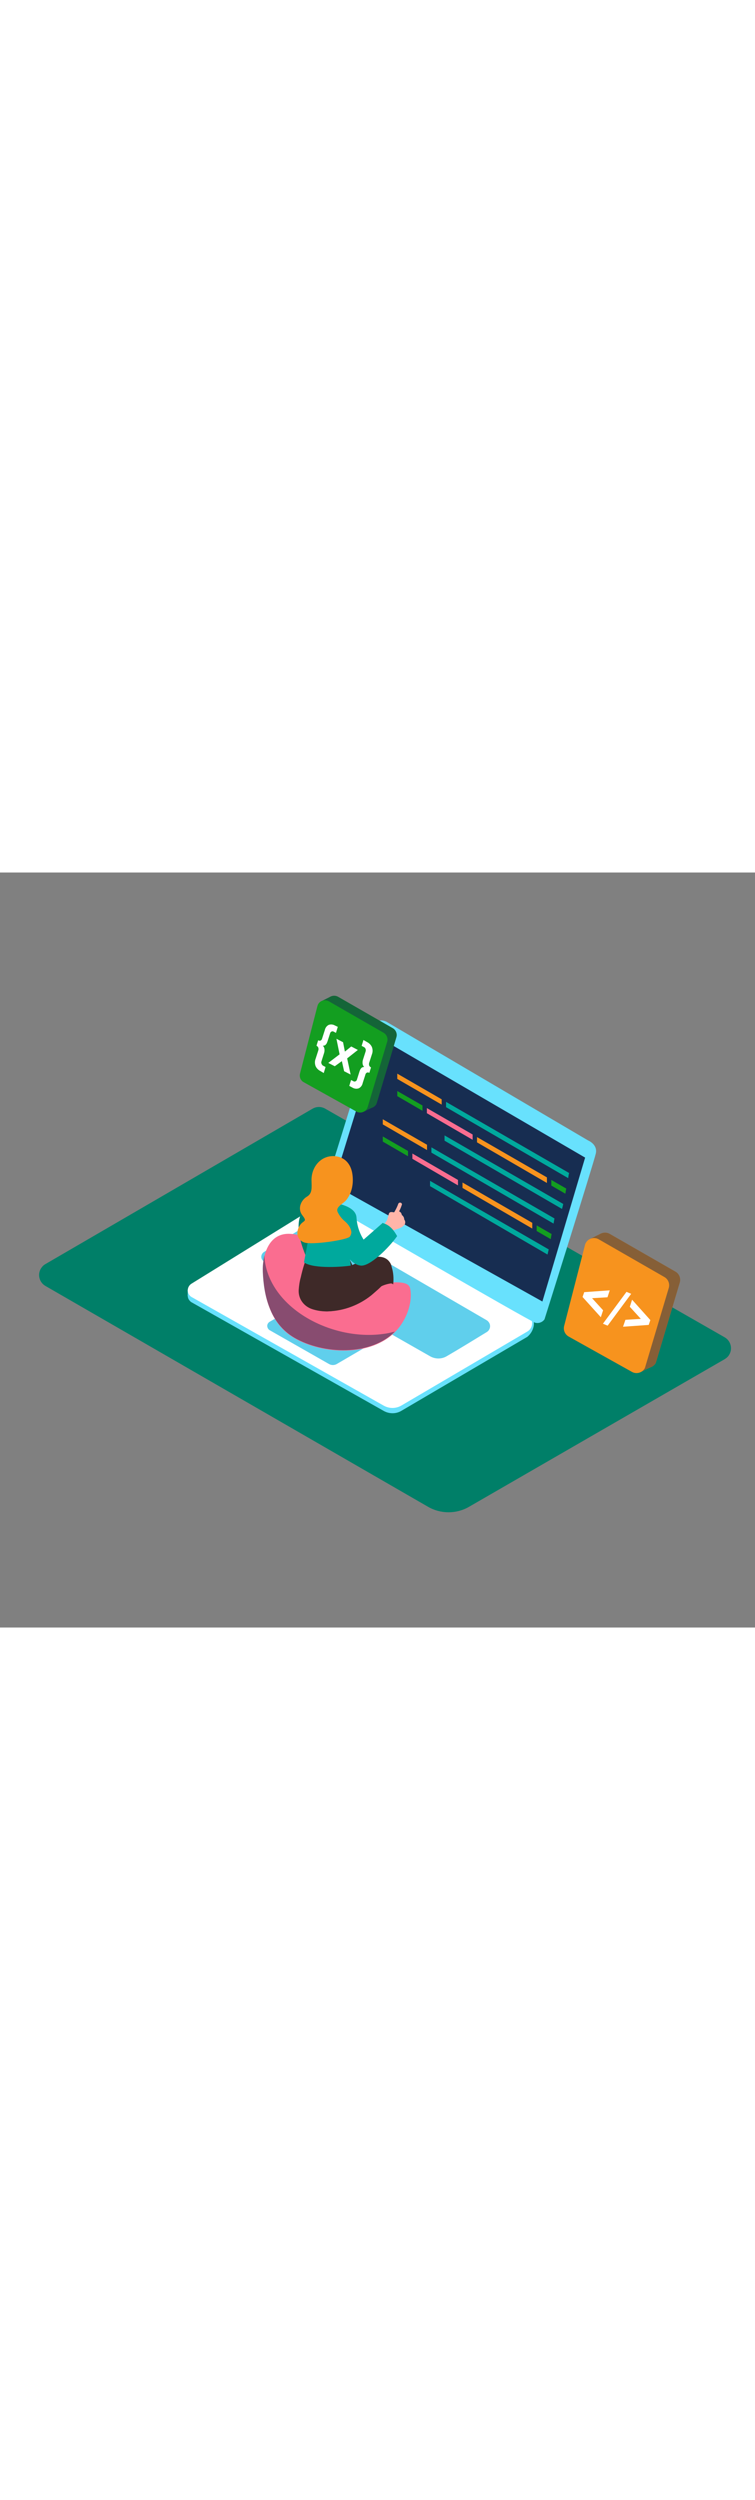 <svg version="1.1" id="Layer_1" xmlns="http://www.w3.org/2000/svg" xmlns:xlink="http://www.w3.org/1999/xlink" x="0px" y="0px" viewBox="0 0 500 500" style="width: 151px;" xml:space="preserve" data-imageid="coding-3-4" imageName="Coding 3" class="illustrations_image">
<rect x="0" y="0" width="500" height="500" fill="#808080" stroke="none"/>
<style type="text/css">
	.st0_coding-3-4{fill:#007F68;}
	.st1_coding-3-4{fill:#68E1FD;}
	.st2_coding-3-4{fill:#FFFFFF;}
	.st3_coding-3-4{fill:#172D51;}
	.st4_coding-3-4{opacity:0.1;fill:#172D51;enable-background:new    ;}
	.st5_coding-3-4{fill:#FA6D90;}
	.st6_coding-3-4{opacity:0.5;fill:#172D51;enable-background:new    ;}
	.st7_coding-3-4{fill:#FFB5A9;}
	.st8_coding-3-4{fill:#3E2928;}
	.st9_coding-3-4{fill:#00A99D;}
	.st10_coding-3-4{fill:#F7931E;}
	.st11_coding-3-4{fill:#139E20;}
</style>
<g id="laptop_coding-3-4">
	<path id="Base_coding-3-4" class="st0_coding-3-4" d="M30.1,259.3L207,156.4c2.6-1.5,5.8-1.5,8.4,0l264.5,151.4c4,2.3,5.4,7.4,3.1,11.4&#10;&#9;&#9;c-0.7,1.3-1.8,2.3-3.1,3.1L310.7,420c-8.4,4.9-18.9,4.9-27.3,0L30.1,273.8c-4-2.3-5.4-7.4-3.1-11.4C27.8,261.1,28.8,260,30.1,259.3&#10;&#9;&#9;z"/>
	<polyline class="st1_coding-3-4 targetColor" points="124.3,276.2 124.3,280.5 126.5,283.1 &#9;" style="fill: rgb(104, 225, 253);"/>
	<path class="st1_coding-3-4 targetColor" d="M210.6,223.9l-83.8,51.9c-2.4,1.5-3.2,4.7-1.7,7.1c0.5,0.7,1.1,1.4,1.9,1.8l127.2,71.9c3.6,2,8.1,2,11.6-0.1&#10;&#9;&#9;l83.4-49c6.1-5,5.6-14.4,0-14.8l-126.4-69.1C218.9,221.6,214.3,221.6,210.6,223.9z" style="fill: rgb(104, 225, 253);"/>
	<path class="st2_coding-3-4" d="M210.6,220.4l-83.8,51.9c-2.4,1.5-3.2,4.7-1.7,7.1c0.5,0.7,1.1,1.4,1.9,1.8l127.2,71.9c3.6,2,8,2,11.6-0.1&#10;&#9;&#9;l83.4-49c3.1-1.8,4.1-5.8,2.3-8.8c-0.6-1-1.4-1.8-2.3-2.3l-126.4-72.7C218.9,218,214.3,218.1,210.6,220.4z"/>
	<path class="st1_coding-3-4 targetColor" d="M214,213.2c0,0,34.8-112.2,34.6-112.2s1.1-5,7.3-2.2l133.5,78.6c0,0,6.5,2.6,5.2,8.6s-34,109.9-34,109.9&#10;&#9;&#9;c-1.4,2-4,2.9-6.3,2.2c-4.1-1.3-137.2-78.6-137.2-78.6S212.7,217.9,214,213.2z" style="fill: rgb(104, 225, 253);"/>
	<polygon class="st3_coding-3-4" points="250.8,109.1 387.5,188.8 359.2,284.1 220.7,206.7 &#9;"/>
	<path class="st1_coding-3-4 targetColor" d="M205.4,232.2l-30.6,19.1c-1.7,1.1-2.3,3.4-1.2,5.1c0.3,0.5,0.8,0.9,1.3,1.3l110,62.7c3.4,1.9,7.5,1.9,10.8,0&#10;&#9;&#9;c7.1-4.1,19.2-11.5,26.7-16.1c2.1-1.3,2.8-4.1,1.5-6.2c-0.4-0.6-0.9-1.2-1.6-1.6c-22.2-12.9-94.8-55.1-110.7-64.4&#10;&#9;&#9;C209.7,231,207.3,231.1,205.4,232.2z" style="fill: rgb(104, 225, 253);"/>
	<path class="st1_coding-3-4 targetColor" d="M207.1,284.1l38.4,21.6c1.8,1,2.5,3.4,1.5,5.2c-0.3,0.6-0.8,1.1-1.4,1.4L223,325.5c-1.6,0.9-3.5,0.9-5.1,0&#10;&#9;&#9;l-39.3-22.4c-1.5-0.9-2.1-2.9-1.2-4.4c0.3-0.5,0.7-0.9,1.2-1.2l23.5-13.5C203.6,283.2,205.5,283.2,207.1,284.1z" style="fill: rgb(104, 225, 253);"/>
	<path class="st4_coding-3-4" d="M205.4,232.2l-30.6,19.1c-1.7,1.1-2.3,3.4-1.2,5.1c0.3,0.5,0.8,0.9,1.3,1.3l110,62.7c3.4,1.9,7.5,1.9,10.8,0&#10;&#9;&#9;c7.1-4.1,19.2-11.5,26.7-16.1c2.1-1.3,2.8-4.1,1.5-6.2c-0.4-0.6-0.9-1.2-1.6-1.6c-22.2-12.9-94.8-55.1-110.7-64.4&#10;&#9;&#9;C209.7,231,207.3,231.1,205.4,232.2z"/>
	<path class="st4_coding-3-4" d="M207.1,284.1l38.4,21.6c1.8,1,2.5,3.4,1.5,5.2c-0.3,0.6-0.8,1.1-1.4,1.4L223,325.5c-1.6,0.9-3.5,0.9-5.1,0&#10;&#9;&#9;l-39.3-22.4c-1.5-0.9-2.1-2.9-1.2-4.4c0.3-0.5,0.7-0.9,1.2-1.2l23.5-13.5C203.6,283.2,205.5,283.2,207.1,284.1z"/>
</g>
<g id="Character_coding-3-4">
	<path class="st5_coding-3-4" d="M178.5,288.3c-2.9-7.4-4-15.6-4.4-23.8c-0.4-10.4,3.4-26.3,18.5-25.2c21.3,1.4,28.8,24.6,40.2,30.9&#10;&#9;&#9;s37.2-4.1,38.9,5.5c1.7,9.8-2.9,21.1-9.6,28.1c-16.1,16.9-48,15.6-67,4.6C186.8,303.6,181.6,296.5,178.5,288.3z"/>
	<path class="st6_coding-3-4" d="M253.6,305.6c-34.8,4.7-76.9-17.9-78.6-52.3c-0.8,5.1-1.1,7-1,10.8c0.3,8.2,1.5,16.4,4.4,23.8&#10;&#9;&#9;c3.1,8.2,8.3,15.3,16.6,20.2c18.8,10.9,50.3,12.3,66.5-4.1C258.9,304.7,256.3,305.3,253.6,305.6z"/>
	<path class="st7_coding-3-4" d="M267.7,229.8c0-1.2-0.6-2.3-1.6-3c-0.1-1-0.7-1.9-1.6-2.3c-0.1,0-0.1-0.1-0.2-0.1c0.8-1.5,1.4-3,1.9-4.6&#10;&#9;&#9;c0-0.7-0.6-1.2-1.3-1.2c-0.5,0-0.9,0.3-1.1,0.7c-0.7,2-1.7,4-2.8,5.8c-0.1-0.1-0.2-0.1-0.3-0.1c-1.4-0.2-2.7-0.5-3.2,1.1&#10;&#9;&#9;s-0.9,3.2-1.3,4.8c-0.1,0.5,0.2,1.1,0.7,1.2c0,0,0,0,0.1,0c0.2,0.6,0.8,0.9,1.4,0.7c0.1,0.2,0.2,0.4,0.3,0.6l-0.1,0.1&#10;&#9;&#9;c-0.4,0.5-0.3,1.2,0.2,1.5c0.2,0.1,0.4,0.2,0.7,0.2c-0.9,0.6-0.4,2.2,0.8,1.8c2.2-0.8,5.3-1.4,7-3.1&#10;&#9;&#9;C268.6,232.9,268.7,231,267.7,229.8z"/>
	<path class="st7_coding-3-4" d="M261,233.1L261,233.1c0.4-0.6,0.2-1.3-0.4-1.7c-0.1,0-0.2-0.1-0.2-0.1l0.2-0.3c0.4-0.6,0.2-1.4-0.5-1.8&#10;&#9;&#9;c-0.3-0.2-0.7-0.2-1.1-0.1c-0.4-0.6-1.2-0.7-1.7-0.3c-0.2,0.1-0.3,0.3-0.4,0.4c-1.4,2.4-2.9,4.8-4.7,7c-0.3,0.4-0.4,1-0.1,1.5&#10;&#9;&#9;l-0.3,0.5c-0.4,0.5-0.3,1.2,0.3,1.6c0.1,0.1,0.2,0.1,0.3,0.2c0.2,0.3,0.5,0.5,0.8,0.6c-0.4,0.9,0.5,1.6,1.4,1.6&#10;&#9;&#9;c0.4,0.6,1.1,0.7,1.7,0.3c0.1-0.1,0.1-0.1,0.2-0.2c2.1-2.2,3.8-4.7,5-7.5C261.7,234.1,261.5,233.5,261,233.1z"/>
	<path class="st8_coding-3-4" d="M250.6,275.9c5.4-5,11.4-12.1,7.6-17.7c-6.2-9.3-23.1,1.5-25.9,2.1c-12.1,2.6-37.2,31.4-14.6,30.3&#10;&#9;&#9;c10.3-0.4,20.2-4.2,28.2-10.6C247.2,278.9,248.8,277.5,250.6,275.9z"/>
	<path class="st8_coding-3-4" d="M250.4,275.8c0.2-0.5,0.5-0.9,1-1.2c2.1-1.2,4.5-2,6.9-2.4c0.8-0.2,1.5,0,2.1,0.6l0,0c1-9-2.2-14.5-2.2-14.5&#10;&#9;&#9;l-8.4,18.2C250,276.2,250.2,276,250.4,275.8z"/>
	<path class="st9_coding-3-4" d="M254.3,232.4c-0.3-0.1-0.6-0.2-0.8-0.4l-12.7,11.1c-2.8-4.4-4.4-9.4-4.7-14.6c-0.5-8.6-16.9-10-16.9-10l7,29.1&#10;&#9;&#9;c0,0,4.7,11.7,12.6,12.7c6.2,0.8,19-12.1,24.2-19.5C261,237.2,258.5,233.8,254.3,232.4z"/>
	<path class="st0_coding-3-4" d="M211.6,208.8c-5.8,5-10.3,11.5-12.8,18.8c-4.5,12.4,6.8,32.8,6.8,32.8l17.5-13.8"/>
	<path class="st8_coding-3-4" d="M197.8,276.6c-0.1,2.5,0.5,4.9,1.8,7c1.6,2.6,4.1,4.5,7,5.5c3.6,1.2,7.4,1.7,11.2,1.5&#10;&#9;&#9;c7.8-0.5,14.6-4.1,20.3-9.1c-1.1-13.8-5-23.4-8.3-28.1l-21.3-10.2c0.1,0.1-4.1,8.5-4.3,9c-2.2,5.1-3.8,10.4-5,15.8&#10;&#9;&#9;C198.4,270.8,198,273.7,197.8,276.6z"/>
	<path class="st9_coding-3-4" d="M229.3,229.6l-22.4-1l-5.6,29.6c6.7,4.6,27,2.8,31,2.1C231.1,251.4,230.2,238.6,229.3,229.6z"/>
	<path class="st10_coding-3-4" d="M229.5,216.7c3.7-4.8,4.7-10.9,3.9-16.8s-4.1-10.8-10.4-11.9c-9.8-1.6-16.9,6.6-16.7,15.9&#10;&#9;&#9;c0.1,5.1,0.6,8.6-3.1,10.8s-6.5,7.8-2.9,12.4s0.4,2.9-2,7s-1.8,9.1,3.2,10.9s28-1.6,30.1-3.8c0.7-0.9,1.1-2,1.1-3.1&#10;&#9;&#9;c-0.4-3-2.1-5.2-4.4-7.2c-1.9-1.6-3.4-3.5-4.5-5.7C221.7,221.4,227.4,219.5,229.5,216.7z"/>
</g>
<g id="Code_1_coding-3-4">
	<polyline class="st10_coding-3-4" points="389.9,243.1 398.1,239 397.1,244.9 392.1,246.4 &#9;"/>
	<polygon class="st10_coding-3-4" points="424.7,330.6 431.5,327.3 426.5,324.5 &#9;"/>
	<polygon class="st6_coding-3-4" points="424.7,330.6 431.5,327.3 426.5,324.5 &#9;"/>
	<polyline class="st6_coding-3-4" points="389.9,243.1 398.1,239 397.1,244.9 392.1,246.4 &#9;"/>
	<path class="st10_coding-3-4" d="M434.7,323.5l15.5-52c0.8-2.8-0.4-5.8-2.9-7.2l-43.5-25c-3-1.7-6.8-0.7-8.5,2.3c-0.3,0.5-0.5,1-0.6,1.6&#10;&#9;&#9;l-13.8,53.6c-0.7,2.7,0.5,5.6,3,7l41.9,23.4c3,1.7,6.8,0.6,8.5-2.4C434.4,324.3,434.6,323.9,434.7,323.5z"/>
	<path class="st6_coding-3-4" d="M434.7,323.5l15.5-52c0.8-2.8-0.4-5.8-2.9-7.2l-43.5-25c-3-1.7-6.8-0.7-8.5,2.3c-0.3,0.5-0.5,1-0.6,1.6&#10;&#9;&#9;l-13.8,53.6c-0.7,2.7,0.5,5.6,3,7l41.9,23.4c3,1.7,6.8,0.6,8.5-2.4C434.4,324.3,434.6,323.9,434.7,323.5z"/>
	<path class="st10_coding-3-4" d="M427.4,327.1l15.5-52c0.8-2.8-0.4-5.8-2.9-7.2l-43.5-25c-3-1.7-6.8-0.7-8.5,2.3c-0.3,0.5-0.5,1-0.6,1.5&#10;&#9;&#9;l-13.8,53.6c-0.7,2.7,0.5,5.6,3,7l41.9,23.4c3,1.7,6.8,0.6,8.5-2.4C427.1,328,427.3,327.6,427.4,327.1z"/>
	<polygon class="st2_coding-3-4" points="403.8,276.7 402.3,281.3 392.1,281.9 399.4,289.9 397.9,294.5 385.8,281.1 386.9,277.9 &#9;"/>
	<polygon class="st2_coding-3-4" points="418.6,282.9 430.7,296.4 429.6,299.6 412.6,300.8 414.2,296.2 424.4,295.6 417.1,287.6 &#9;"/>
	<polygon class="st2_coding-3-4" points="414.9,277.7 418,279 402.4,300.1 399.3,298.8 &#9;"/>
</g>
<g id="Line_of_Code_coding-3-4">
	<polygon class="st10_coding-3-4" points="292.5,150.2 292.5,153.7 263.1,136.7 263.1,133.2 &#9;"/>
	<path class="st9_coding-3-4" d="M376.9,199l-81.5-47.1v3.5l80.9,47C376.4,201.3,376.6,200.1,376.9,199z"/>
	<path class="st11_coding-3-4" d="M375,209.3l-9.9-5.7v3.7l9.3,5.4C374.6,211.6,374.8,210.4,375,209.3z"/>
	<polygon class="st10_coding-3-4" points="362.2,201.9 362.2,205.6 315.9,178.7 315.9,175.2 &#9;"/>
	<polygon class="st5_coding-3-4" points="313,173.5 313,177 282.7,159.4 282.7,156 &#9;"/>
	<polygon class="st11_coding-3-4" points="279.8,154.3 279.8,157.8 263.1,148.1 263.1,144.7 &#9;"/>
	<path class="st9_coding-3-4" d="M373,219.5l-78.6-45.4v3.5l77.8,45.2C372.5,221.7,372.8,220.6,373,219.5z"/>
	<polygon class="st10_coding-3-4" points="282.8,180.3 282.8,183.8 253.5,166.8 253.5,163.4 &#9;"/>
	<path class="st9_coding-3-4" d="M367.2,229.1L285.7,182v3.5l80.9,47C366.8,231.4,367,230.2,367.2,229.1z"/>
	<path class="st11_coding-3-4" d="M365.3,239.4l-9.9-5.7v3.7l9.3,5.4C364.9,241.7,365.1,240.6,365.3,239.4z"/>
	<polygon class="st10_coding-3-4" points="352.5,232 352.5,235.8 306.3,208.9 306.3,205.3 &#9;"/>
	<polygon class="st5_coding-3-4" points="303.3,203.6 303.3,207.2 273.1,189.6 273.1,186.1 &#9;"/>
	<polygon class="st11_coding-3-4" points="270.2,184.4 270.2,187.9 253.5,178.2 253.5,174.8 &#9;"/>
	<path class="st9_coding-3-4" d="M363.4,249.6l-78.6-45.4v3.5l77.8,45.3C362.9,251.8,363.1,250.7,363.4,249.6z"/>
</g>
<g id="Code_2_coding-3-4">
	<polygon class="st11_coding-3-4" points="241.3,158.2 246.9,155.4 242.8,153.1 &#9;"/>
	<polyline class="st11_coding-3-4" points="212.3,85.5 219.1,82.1 218.3,86.9 214.1,88.2 &#9;"/>
	<polygon class="st6_coding-3-4" points="241.3,158.2 246.9,155.4 242.8,153.1 &#9;"/>
	<polyline class="st6_coding-3-4" points="212.3,85.5 219.1,82.1 218.3,86.9 214.1,88.2 &#9;"/>
	<path class="st11_coding-3-4" d="M249.6,152.3l12.9-43.2c0.7-2.3-0.3-4.8-2.4-6l-36.2-20.8c-2.5-1.4-5.7-0.6-7.1,1.9c-0.2,0.4-0.4,0.8-0.5,1.3&#10;&#9;&#9;l-11.5,44.6c-0.6,2.3,0.4,4.7,2.5,5.8l34.8,19.4c2.5,1.4,5.7,0.6,7.1-1.9C249.3,153,249.4,152.7,249.6,152.3z"/>
	<path class="st6_coding-3-4" d="M249.6,152.3l12.9-43.2c0.7-2.3-0.3-4.8-2.4-6l-36.2-20.8c-2.5-1.4-5.7-0.6-7.1,1.9c-0.2,0.4-0.4,0.8-0.5,1.3&#10;&#9;&#9;l-11.5,44.6c-0.6,2.3,0.4,4.7,2.5,5.8l34.8,19.4c2.5,1.4,5.7,0.6,7.1-1.9C249.3,153,249.4,152.7,249.6,152.3z"/>
	<path class="st11_coding-3-4" d="M243.5,155.3l12.9-43.2c0.7-2.3-0.3-4.8-2.4-6l-36.2-20.8c-2.5-1.4-5.7-0.6-7.1,1.9c-0.2,0.4-0.4,0.9-0.5,1.3&#10;&#9;&#9;l-11.5,44.6c-0.6,2.3,0.4,4.7,2.5,5.8l34.8,19.4c2.5,1.4,5.7,0.5,7.1-2C243.2,156,243.4,155.6,243.5,155.3z"/>
	<path class="st2_coding-3-4" d="M243.1,112.3c1.4,0.7,2.6,1.9,3.2,3.3c0.6,1.6,0.6,3.3,0,4.8l-1.8,5.6c-0.2,0.6-0.2,1.2,0,1.8&#10;&#9;&#9;c0.2,0.6,0.7,1,1.2,1.3l-1.1,3.6c-0.5-0.3-1.1-0.4-1.6-0.2c-0.5,0.3-0.9,0.7-1,1.3l-1.8,5.6c-0.3,1.5-1.2,2.8-2.6,3.5&#10;&#9;&#9;c-1.4,0.5-2.9,0.3-4.1-0.4l-2.2-1.2l1.2-3.9l1.5,0.8c0.4,0.3,1,0.3,1.4,0.1c0.5-0.2,0.9-0.7,1-1.2l1.7-5.4c0.2-0.6,0.4-1.1,0.7-1.6&#10;&#9;&#9;c0.2-0.3,0.5-0.6,0.8-0.9c0.2-0.1,0.5-0.3,0.8-0.3c0.2-0.1,0.4-0.1,0.6-0.1h0.2l-0.2-0.2c-0.1-0.2-0.3-0.4-0.4-0.6&#10;&#9;&#9;c-0.2-0.3-0.3-0.6-0.4-1c-0.1-0.4-0.1-0.9-0.1-1.3c0-0.6,0.1-1.2,0.3-1.8l1.7-5.3c0.2-0.6,0.2-1.2,0-1.8c-0.2-0.5-0.6-1-1.1-1.2&#10;&#9;&#9;l-1.5-0.8l1.2-3.9L243.1,112.3z"/>
	<polygon class="st2_coding-3-4" points="237,117.5 229.9,123.1 232.2,133.8 227.9,131.6 226.4,124.9 221.7,128.3 217.4,126.1 224.9,120.4 &#10;&#9;&#9;222.8,110.1 227.2,112.4 228.4,118.6 232.6,115.2 &#9;"/>
	<path class="st2_coding-3-4" d="M223.7,102.2l-1.2,4l-1.5-0.8c-0.4-0.3-1-0.3-1.4-0.1c-0.5,0.2-0.9,0.7-1,1.2l-1.7,5.3&#10;&#9;&#9;c-0.2,0.5-0.4,1.1-0.7,1.6c-0.2,0.3-0.5,0.6-0.8,0.9c-0.2,0.1-0.5,0.3-0.8,0.3c-0.2,0.1-0.4,0.1-0.6,0.1h-0.2c0,0,0.1,0.1,0.2,0.2&#10;&#9;&#9;c0.1,0.2,0.3,0.4,0.4,0.6c0.2,0.3,0.3,0.6,0.4,1c0.1,0.4,0.1,0.9,0.1,1.3c0,0.6-0.1,1.2-0.3,1.8l-1.7,5.4c-0.2,0.6-0.2,1.2,0.1,1.8&#10;&#9;&#9;c0.2,0.5,0.6,1,1.1,1.2l1.5,0.8l-1.2,4l-2.2-1.3c-1.4-0.7-2.6-1.9-3.2-3.3c-0.6-1.6-0.6-3.3,0-4.8l1.8-5.6c0.2-0.6,0.2-1.2,0-1.8&#10;&#9;&#9;c-0.2-0.6-0.7-1-1.2-1.3l1.1-3.6c0.5,0.3,1.1,0.4,1.6,0.2c0.5-0.3,0.9-0.7,1-1.3l1.8-5.6c0.3-1.5,1.2-2.8,2.6-3.5&#10;&#9;&#9;c1.4-0.5,2.9-0.3,4.1,0.4L223.7,102.2z"/>
</g>
</svg>